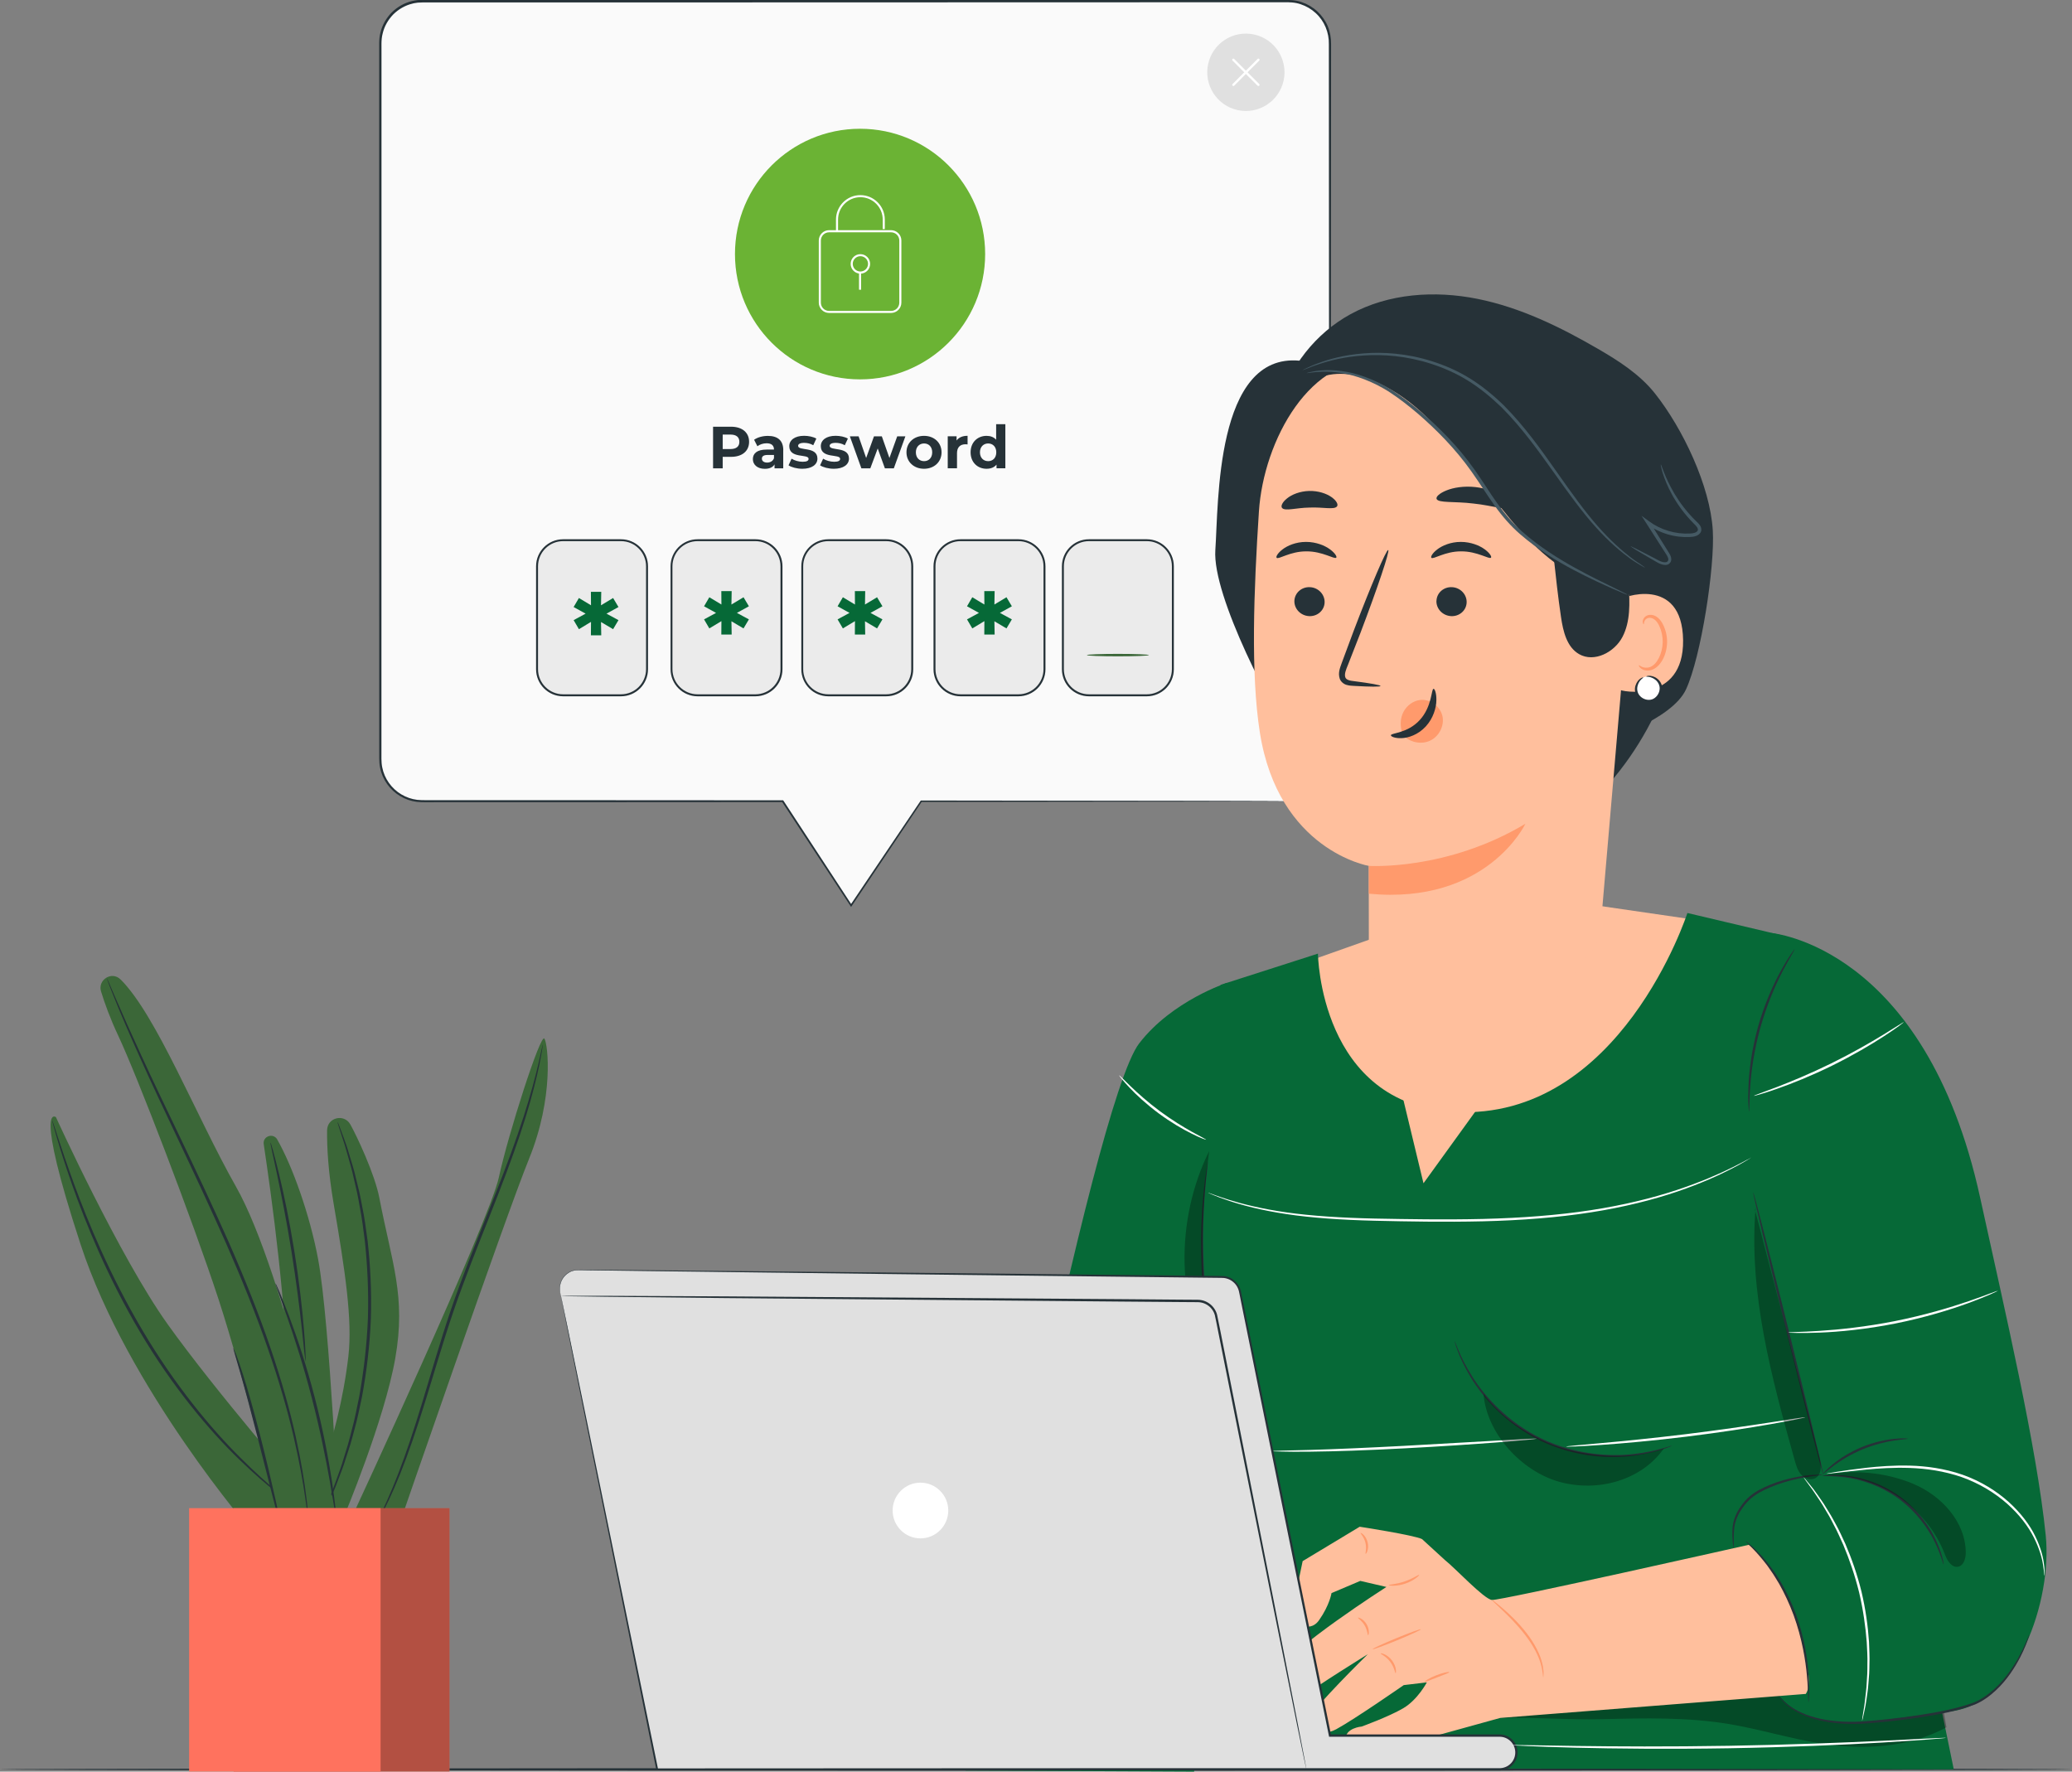 <svg width="269" height="230" viewBox="0 0 269 230" fill="none" xmlns="http://www.w3.org/2000/svg">
<rect x="0" y="0" width="269" height="230" fill="#808080" stroke="none"/>
<g clip-path="url(#clip0_1085_12572)">
<path d="M269 229.706C269 229.792 208.775 229.865 134.506 229.865C60.237 229.865 0 229.792 0 229.706C0 229.62 60.212 229.546 134.506 229.546C208.8 229.546 269 229.62 269 229.706Z" fill="#263238"/>
<path d="M167.224 104.029H119.566L110.463 117.564L101.58 104.029H54.769C51.777 104.029 49.349 101.597 49.349 98.6V5.588C49.349 2.592 51.777 0.16 54.769 0.16H167.218C170.209 0.16 172.637 2.592 172.637 5.588V98.6C172.637 101.597 170.209 104.029 167.218 104.029H167.224Z" fill="#FAFAFA"/>
<path d="M167.224 104.029C167.224 104.029 167.322 104.017 167.524 104.005C167.72 104.005 168.015 103.962 168.401 103.882C169.149 103.71 170.307 103.28 171.313 102.113C171.809 101.542 172.238 100.774 172.453 99.859C172.52 99.632 172.533 99.393 172.576 99.153C172.582 98.908 172.606 98.662 172.6 98.398C172.6 97.882 172.6 97.342 172.6 96.783C172.6 94.541 172.594 91.956 172.588 89.051C172.576 77.408 172.557 60.575 172.539 39.77C172.539 29.367 172.527 17.969 172.52 5.736C172.557 4.237 171.944 2.727 170.816 1.701C170.258 1.185 169.59 0.792 168.867 0.553C168.137 0.295 167.377 0.276 166.58 0.295C163.423 0.295 160.217 0.295 156.968 0.295C150.463 0.295 143.769 0.295 136.903 0.301C123.171 0.301 108.759 0.307 93.813 0.313C86.34 0.313 78.738 0.313 71.02 0.313C67.164 0.313 63.278 0.313 59.366 0.313C58.386 0.313 57.411 0.313 56.43 0.313H54.959C54.707 0.313 54.48 0.332 54.241 0.344C54.008 0.387 53.763 0.399 53.536 0.473C52.605 0.694 51.746 1.192 51.066 1.861C50.398 2.549 49.895 3.408 49.68 4.348C49.454 5.183 49.545 6.086 49.527 6.982V9.66C49.527 11.441 49.527 13.222 49.527 14.99C49.527 18.534 49.527 22.059 49.527 25.559C49.527 32.56 49.527 39.468 49.527 46.267C49.527 59.869 49.527 73.048 49.521 85.686C49.521 88.842 49.521 91.968 49.521 95.057C49.521 95.831 49.521 96.599 49.521 97.366C49.533 98.134 49.472 98.901 49.625 99.626C49.907 101.088 50.845 102.39 52.108 103.133C52.733 103.507 53.444 103.753 54.162 103.839C54.879 103.913 55.639 103.87 56.381 103.882C57.864 103.882 59.342 103.882 60.807 103.882C63.737 103.882 66.631 103.882 69.488 103.882C80.896 103.882 91.643 103.894 101.611 103.9H101.678L101.715 103.956C104.817 108.684 107.778 113.204 110.585 117.496H110.402C113.645 112.682 116.685 108.168 119.517 103.968L119.548 103.925H119.597C134.672 103.943 146.583 103.962 154.73 103.968C158.801 103.98 161.927 103.986 164.042 103.992C165.097 103.992 165.894 104.005 166.439 104.005C166.979 104.005 167.248 104.017 167.248 104.017C167.248 104.017 166.972 104.023 166.439 104.029C165.9 104.029 165.097 104.035 164.042 104.041C161.927 104.041 158.795 104.054 154.73 104.066C146.583 104.078 134.672 104.091 119.597 104.109L119.677 104.066C116.851 108.273 113.822 112.786 110.585 117.607L110.494 117.742L110.402 117.601C107.582 113.314 104.621 108.801 101.513 104.072L101.611 104.127C91.643 104.127 80.896 104.14 69.488 104.146C66.637 104.146 63.743 104.146 60.807 104.146C59.342 104.146 57.864 104.146 56.381 104.146C55.633 104.134 54.904 104.183 54.131 104.103C53.371 104.011 52.623 103.759 51.961 103.36C50.631 102.574 49.638 101.204 49.343 99.657C49.184 98.877 49.251 98.097 49.233 97.342C49.233 96.574 49.233 95.806 49.233 95.033C49.233 91.944 49.233 88.818 49.233 85.661C49.233 73.029 49.233 59.851 49.227 46.242C49.227 39.438 49.227 32.529 49.227 25.535C49.227 22.034 49.227 18.509 49.227 14.966C49.227 13.191 49.227 11.416 49.227 9.635C49.227 8.745 49.227 7.855 49.227 6.958V5.619C49.233 5.165 49.27 4.698 49.386 4.25C49.619 3.255 50.146 2.34 50.857 1.615C51.581 0.903 52.488 0.375 53.481 0.141C53.726 0.068 53.978 0.049 54.229 0.006C54.48 -0.006 54.738 -0.031 54.983 -0.024H56.454C57.435 -0.024 58.416 -0.024 59.391 -0.024C63.302 -0.024 67.189 -0.024 71.045 -0.024C78.763 -0.024 86.364 -0.024 93.837 -0.024C108.777 -0.024 123.196 -0.018 136.928 -0.012C143.794 -0.012 150.488 -0.012 156.992 -0.006C160.247 -0.006 163.448 -0.006 166.605 -0.006C167.383 -0.024 168.217 -0.006 168.977 0.27C169.737 0.522 170.442 0.94 171.025 1.48C171.607 2.021 172.079 2.684 172.379 3.408C172.686 4.139 172.815 4.931 172.809 5.711C172.802 17.944 172.796 29.342 172.79 39.745C172.772 60.551 172.753 77.389 172.741 89.027C172.741 91.938 172.729 94.517 172.729 96.758C172.729 97.317 172.729 97.858 172.729 98.373C172.729 98.631 172.71 98.889 172.698 99.135C172.655 99.38 172.637 99.626 172.569 99.853C172.343 100.781 171.907 101.554 171.399 102.125C170.375 103.298 169.198 103.716 168.444 103.882C168.058 103.956 167.763 103.992 167.561 103.992C167.365 103.998 167.261 103.998 167.261 103.998L167.224 104.029Z" fill="#263238"/>
<path d="M97.252 57.357C97.252 58.561 96.351 59.31 94.91 59.31H93.825V60.803H92.575V55.398H94.91C96.351 55.398 97.252 56.148 97.252 57.357ZM95.989 57.357C95.989 56.762 95.603 56.418 94.843 56.418H93.825V58.297H94.843C95.609 58.297 95.989 57.947 95.989 57.364V57.357Z" fill="#263238"/>
<path d="M101.684 58.432V60.803H100.556V60.287C100.336 60.667 99.9 60.864 99.293 60.864C98.325 60.864 97.742 60.324 97.742 59.605C97.742 58.887 98.257 58.365 99.526 58.365H100.483C100.483 57.849 100.176 57.548 99.526 57.548C99.085 57.548 98.631 57.695 98.331 57.935L97.902 57.093C98.355 56.768 99.03 56.59 99.692 56.59C100.955 56.59 101.69 57.179 101.69 58.438L101.684 58.432ZM100.483 59.488V59.065H99.655C99.091 59.065 98.913 59.273 98.913 59.55C98.913 59.851 99.171 60.053 99.594 60.053C99.992 60.053 100.342 59.869 100.483 59.488Z" fill="#263238"/>
<path d="M102.371 60.416L102.769 59.55C103.137 59.789 103.701 59.949 104.21 59.949C104.768 59.949 104.976 59.802 104.976 59.568C104.976 58.887 102.469 59.587 102.469 57.922C102.469 57.136 103.18 56.578 104.388 56.578C104.958 56.578 105.589 56.707 105.982 56.94L105.583 57.8C105.172 57.566 104.768 57.493 104.388 57.493C103.848 57.493 103.615 57.665 103.615 57.88C103.615 58.592 106.123 57.904 106.123 59.538C106.123 60.311 105.405 60.858 104.167 60.858C103.468 60.858 102.757 60.668 102.371 60.41V60.416Z" fill="#263238"/>
<path d="M106.466 60.416L106.864 59.55C107.232 59.789 107.796 59.949 108.305 59.949C108.863 59.949 109.071 59.802 109.071 59.568C109.071 58.887 106.564 59.587 106.564 57.922C106.564 57.136 107.275 56.578 108.483 56.578C109.053 56.578 109.684 56.707 110.077 56.94L109.678 57.8C109.267 57.566 108.863 57.493 108.483 57.493C107.943 57.493 107.71 57.665 107.71 57.88C107.71 58.592 110.218 57.904 110.218 59.538C110.218 60.311 109.5 60.858 108.262 60.858C107.563 60.858 106.852 60.668 106.466 60.41V60.416Z" fill="#263238"/>
<path d="M117.543 56.645L116.041 60.803H114.883L113.951 58.223L112.989 60.803H111.83L110.334 56.645H111.468L112.449 59.458L113.467 56.645H114.484L115.471 59.458L116.483 56.645H117.55H117.543Z" fill="#263238"/>
<path d="M117.684 58.721C117.684 57.468 118.647 56.584 119.965 56.584C121.283 56.584 122.239 57.474 122.239 58.721C122.239 59.967 121.283 60.858 119.965 60.858C118.647 60.858 117.684 59.967 117.684 58.721ZM121.025 58.721C121.025 58.002 120.572 57.572 119.971 57.572C119.37 57.572 118.904 58.002 118.904 58.721C118.904 59.439 119.364 59.869 119.971 59.869C120.578 59.869 121.025 59.439 121.025 58.721Z" fill="#263238"/>
<path d="M125.617 56.584V57.695C125.519 57.689 125.439 57.677 125.347 57.677C124.685 57.677 124.244 58.039 124.244 58.837V60.797H123.042V56.639H124.189V57.186C124.483 56.786 124.973 56.578 125.617 56.578V56.584Z" fill="#263238"/>
<path d="M130.521 55.067V60.797H129.375V60.318C129.075 60.68 128.633 60.858 128.082 60.858C126.911 60.858 126.009 60.023 126.009 58.721C126.009 57.419 126.911 56.584 128.082 56.584C128.59 56.584 129.019 56.743 129.326 57.087V55.073H130.528L130.521 55.067ZM129.344 58.721C129.344 58.002 128.885 57.572 128.29 57.572C127.695 57.572 127.223 58.002 127.223 58.721C127.223 59.439 127.683 59.869 128.29 59.869C128.897 59.869 129.344 59.439 129.344 58.721Z" fill="#263238"/>
<path d="M80.767 70.131H72.957C71.102 70.131 69.598 71.638 69.598 73.496V86.902C69.598 88.761 71.102 90.267 72.957 90.267H80.767C82.623 90.267 84.127 88.761 84.127 86.902V73.496C84.127 71.638 82.623 70.131 80.767 70.131Z" fill="#EBEBEB"/>
<path d="M115.054 70.131H107.637C105.781 70.131 104.277 71.638 104.277 73.496V86.902C104.277 88.761 105.781 90.267 107.637 90.267H115.054C116.91 90.267 118.414 88.761 118.414 86.902V73.496C118.414 71.638 116.91 70.131 115.054 70.131Z" fill="#EBEBEB"/>
<path d="M98.061 70.131H90.643C88.788 70.131 87.284 71.638 87.284 73.496V86.902C87.284 88.761 88.788 90.267 90.643 90.267H98.061C99.916 90.267 101.421 88.761 101.421 86.902V73.496C101.421 71.638 99.916 70.131 98.061 70.131Z" fill="#EBEBEB"/>
<path d="M132.367 70.131H124.55C122.695 70.131 121.191 71.638 121.191 73.496V86.902C121.191 88.761 122.695 90.267 124.55 90.267H132.367C134.222 90.267 135.726 88.761 135.726 86.902V73.496C135.726 71.638 134.222 70.131 132.367 70.131Z" fill="#EBEBEB"/>
<path d="M149.035 70.131H141.219C139.363 70.131 137.859 71.638 137.859 73.496V86.902C137.859 88.761 139.363 90.267 141.219 90.267H149.035C150.89 90.267 152.394 88.761 152.394 86.902V73.496C152.394 71.638 150.89 70.131 149.035 70.131Z" fill="#EBEBEB"/>
<path d="M78.738 79.667L80.295 80.509L79.597 81.682L78.027 80.754L78.058 82.48H76.715L76.728 80.736L75.158 81.682L74.472 80.509L76.029 79.667L74.472 78.808L75.158 77.635L76.728 78.581L76.715 76.836H78.058L78.027 78.581L79.597 77.635L80.295 78.808L78.738 79.667Z" fill="#066937"/>
<path d="M95.67 79.569L97.227 80.411L96.528 81.584L94.959 80.656L94.99 82.382H93.647L93.659 80.638L92.09 81.584L91.404 80.411L92.961 79.569L91.404 78.71L92.09 77.537L93.659 78.482L93.647 76.738H94.99L94.959 78.482L96.528 77.537L97.227 78.71L95.67 79.569Z" fill="#066937"/>
<path d="M113.013 79.569L114.564 80.411L113.865 81.584L112.296 80.656L112.326 82.382H110.984L110.996 80.638L109.427 81.584L108.74 80.411L110.291 79.569L108.74 78.71L109.427 77.537L110.996 78.482L110.984 76.738H112.326L112.296 78.482L113.865 77.537L114.564 78.71L113.013 79.569Z" fill="#066937"/>
<path d="M129.816 79.569L131.367 80.411L130.668 81.584L129.099 80.656L129.13 82.382H127.787L127.799 80.638L126.23 81.584L125.544 80.411L127.095 79.569L125.544 78.71L126.23 77.537L127.799 78.482L127.787 76.738H129.13L129.099 78.482L130.668 77.537L131.367 78.71L129.816 79.569Z" fill="#066937"/>
<path d="M80.62 90.396H73.105C71.173 90.396 69.598 88.824 69.598 86.883V73.52C69.598 71.586 71.167 70.008 73.105 70.008H80.62C82.551 70.008 84.127 71.58 84.127 73.52V86.883C84.127 88.818 82.558 90.396 80.62 90.396ZM73.105 70.254C71.308 70.254 69.849 71.715 69.849 73.514V86.877C69.849 88.677 71.308 90.138 73.105 90.138H80.62C82.416 90.138 83.876 88.677 83.876 86.877V73.514C83.876 71.715 82.416 70.254 80.62 70.254H73.105Z" fill="#263238"/>
<path d="M98.079 90.396H90.564C88.633 90.396 87.057 88.824 87.057 86.883V73.52C87.057 71.586 88.626 70.008 90.564 70.008H98.079C100.011 70.008 101.586 71.58 101.586 73.52V86.883C101.586 88.818 100.017 90.396 98.079 90.396ZM90.558 70.254C88.761 70.254 87.302 71.715 87.302 73.514V86.877C87.302 88.677 88.761 90.138 90.558 90.138H98.073C99.87 90.138 101.329 88.677 101.329 86.877V73.514C101.329 71.715 99.87 70.254 98.073 70.254H90.558Z" fill="#263238"/>
<path d="M115.054 90.396H107.539C105.608 90.396 104.032 88.824 104.032 86.883V73.52C104.032 71.586 105.601 70.008 107.539 70.008H115.054C116.986 70.008 118.561 71.58 118.561 73.52V86.883C118.561 88.818 116.992 90.396 115.054 90.396ZM107.533 70.254C105.736 70.254 104.277 71.715 104.277 73.514V86.877C104.277 88.677 105.736 90.138 107.533 90.138H115.048C116.845 90.138 118.304 88.677 118.304 86.877V73.514C118.304 71.715 116.845 70.254 115.048 70.254H107.533Z" fill="#263238"/>
<path d="M132.219 90.396H124.704C122.773 90.396 121.197 88.824 121.197 86.883V73.52C121.197 71.586 122.766 70.008 124.704 70.008H132.219C134.151 70.008 135.726 71.58 135.726 73.52V86.883C135.726 88.818 134.157 90.396 132.219 90.396ZM124.704 70.254C122.907 70.254 121.448 71.715 121.448 73.514V86.877C121.448 88.677 122.907 90.138 124.704 90.138H132.219C134.016 90.138 135.475 88.677 135.475 86.877V73.514C135.475 71.715 134.016 70.254 132.219 70.254H124.704Z" fill="#263238"/>
<path d="M148.888 90.396H141.372C139.441 90.396 137.866 88.824 137.866 86.883V73.52C137.866 71.586 139.435 70.008 141.372 70.008H148.888C150.819 70.008 152.394 71.58 152.394 73.52V86.883C152.394 88.818 150.825 90.396 148.888 90.396ZM141.372 70.254C139.576 70.254 138.117 71.715 138.117 73.514V86.877C138.117 88.677 139.576 90.138 141.372 90.138H148.888C150.684 90.138 152.143 88.677 152.143 86.877V73.514C152.143 71.715 150.684 70.254 148.888 70.254H141.372Z" fill="#263238"/>
<path d="M149.158 85.047C149.158 85.133 147.355 85.207 145.13 85.207C142.905 85.207 141.102 85.133 141.102 85.047C141.102 84.961 142.905 84.888 145.13 84.888C147.355 84.888 149.158 84.961 149.158 85.047Z" fill="#3B6738"/>
<path d="M111.658 49.251C120.627 49.251 127.898 41.968 127.898 32.983C127.898 23.999 120.627 16.716 111.658 16.716C102.69 16.716 95.419 23.999 95.419 32.983C95.419 41.968 102.69 49.251 111.658 49.251Z" fill="#6BB334"/>
<path d="M108.802 30.023H108.532V28.506C108.532 26.756 109.954 25.331 111.701 25.331C113.448 25.331 114.871 26.756 114.871 28.506V29.741H114.601V28.506C114.601 26.904 113.301 25.602 111.701 25.602C110.101 25.602 108.802 26.904 108.802 28.506V30.023Z" fill="white"/>
<path d="M115.686 40.629H107.637C106.901 40.629 106.3 40.027 106.3 39.29V31.221C106.3 30.484 106.901 29.882 107.637 29.882H115.686C116.422 29.882 117.022 30.484 117.022 31.221V39.29C117.022 40.027 116.422 40.629 115.686 40.629ZM107.637 30.158C107.048 30.158 106.57 30.637 106.57 31.227V39.296C106.57 39.886 107.048 40.365 107.637 40.365H115.686C116.274 40.365 116.753 39.886 116.753 39.296V31.227C116.753 30.637 116.274 30.158 115.686 30.158H107.637Z" fill="white"/>
<path d="M111.701 35.525C111.002 35.525 110.438 34.96 110.438 34.26C110.438 33.56 111.002 32.995 111.701 32.995C112.4 32.995 112.964 33.56 112.964 34.26C112.964 34.96 112.4 35.525 111.701 35.525ZM111.701 33.259C111.156 33.259 110.708 33.708 110.708 34.254C110.708 34.801 111.156 35.249 111.701 35.249C112.247 35.249 112.694 34.801 112.694 34.254C112.694 33.708 112.247 33.259 111.701 33.259Z" fill="white"/>
<path d="M111.793 35.329H111.523V37.613H111.793V35.329Z" fill="white"/>
<path d="M166.646 10.464C167.241 7.755 165.531 5.075 162.826 4.479C160.121 3.882 157.446 5.595 156.851 8.305C156.255 11.014 157.966 13.694 160.67 14.29C163.375 14.887 166.05 13.174 166.646 10.464Z" fill="#E0E0E0"/>
<path d="M160.131 11.165C160.094 11.165 160.051 11.152 160.021 11.122C159.959 11.06 159.959 10.962 160.021 10.907L163.27 7.652C163.331 7.591 163.429 7.591 163.484 7.652C163.545 7.713 163.545 7.812 163.484 7.867L160.235 11.122C160.235 11.122 160.168 11.165 160.125 11.165H160.131Z" fill="white"/>
<path d="M163.374 11.165C163.337 11.165 163.294 11.153 163.264 11.122L160.015 7.867C159.953 7.806 159.953 7.707 160.015 7.652C160.076 7.597 160.174 7.591 160.229 7.652L163.478 10.907C163.539 10.968 163.539 11.067 163.478 11.122C163.448 11.153 163.411 11.165 163.368 11.165H163.374Z" fill="white"/>
<path d="M32.773 198.908C32.773 198.908 16.576 180.233 10.464 161.558C4.353 142.884 7.258 145.027 7.258 145.027C7.258 145.027 15.51 163.167 21.775 171.931C28.04 180.694 39.197 193.553 39.197 193.553L32.779 198.908H32.773Z" fill="#3B6738"/>
<path d="M35.997 147.937C35.476 147.028 34.085 147.501 34.238 148.539C35.225 155.098 37.358 170.493 37.279 180.479C37.168 193.449 37.279 198.46 37.279 198.46H44.022C44.022 198.46 42.827 171.648 41.3 163.474C40.233 157.745 37.965 151.382 35.991 147.937H35.997Z" fill="#3B6738"/>
<path d="M39.676 196.28C39.676 196.28 43.918 187.344 45.224 176.119C45.782 171.347 44.788 164.893 43.317 156.283C42.606 152.113 42.44 148.938 42.465 146.74C42.483 145.076 44.672 144.535 45.487 145.985C46.303 147.44 48.657 152.408 49.251 155.522C50.882 164.021 52.733 168.27 51.317 176.34C49.901 184.403 44.678 196.832 44.678 196.832L39.676 196.286V196.28Z" fill="#3B6738"/>
<path d="M45.745 196.826C45.745 196.826 63.529 158.543 64.761 152.862C65.993 147.182 70.186 134.095 70.677 134.838C71.167 135.582 71.909 142.496 68.703 150.394C65.497 158.297 51.814 197.993 51.814 197.993H45.739" fill="#3B6738"/>
<path d="M37.726 195.113C37.726 195.113 37.548 195.002 37.23 194.769C36.917 194.529 36.433 194.191 35.85 193.712C34.667 192.779 33.006 191.367 31.069 189.487C27.188 185.754 22.357 179.993 18.164 172.901C13.965 165.808 11.145 158.868 9.355 153.79C8.46 151.247 7.81 149.165 7.387 147.722C7.173 147.004 7.019 146.433 6.915 146.052C6.811 145.671 6.762 145.469 6.78 145.462C6.792 145.462 6.866 145.653 6.989 146.027C7.123 146.439 7.301 146.985 7.528 147.673C7.994 149.104 8.687 151.167 9.612 153.698C11.458 158.745 14.314 165.642 18.495 172.704C22.664 179.772 27.439 185.526 31.259 189.297C33.159 191.195 34.79 192.638 35.942 193.602C36.512 194.093 36.972 194.449 37.273 194.707C37.579 194.959 37.732 195.1 37.726 195.113Z" fill="#263238"/>
<path d="M39.676 176.745C39.676 176.745 39.596 176.346 39.516 175.621C39.431 174.829 39.32 173.798 39.191 172.551C38.909 169.959 38.468 166.391 37.843 162.467C37.211 158.543 36.512 155.012 35.967 152.464C35.703 151.241 35.483 150.228 35.317 149.448C35.164 148.736 35.09 148.337 35.115 148.331C35.139 148.324 35.262 148.711 35.458 149.411C35.654 150.112 35.918 151.137 36.224 152.402C36.837 154.938 37.579 158.469 38.211 162.406C38.842 166.336 39.24 169.923 39.455 172.526C39.565 173.828 39.633 174.878 39.663 175.609C39.694 176.34 39.7 176.739 39.676 176.745Z" fill="#263238"/>
<path d="M43.838 145.684C43.838 145.684 43.924 145.85 44.047 146.169C44.181 146.531 44.359 147.004 44.58 147.594C44.813 148.208 45.089 148.969 45.34 149.872C45.604 150.769 45.947 151.782 46.205 152.936C46.346 153.514 46.493 154.109 46.646 154.736C46.793 155.362 46.903 156.025 47.038 156.707C47.326 158.064 47.51 159.538 47.725 161.086C48.074 164.187 48.264 167.626 48.148 171.231C48.001 174.835 47.565 178.25 47.001 181.32C46.676 182.849 46.388 184.305 46.002 185.644C45.818 186.313 45.665 186.964 45.469 187.578C45.273 188.192 45.083 188.782 44.899 189.34C44.562 190.47 44.145 191.459 43.82 192.337C43.501 193.215 43.176 193.959 42.894 194.554C42.63 195.125 42.422 195.586 42.263 195.936C42.116 196.249 42.03 196.409 42.017 196.409C42.005 196.409 42.066 196.231 42.189 195.905C42.33 195.549 42.52 195.082 42.753 194.499C43.011 193.891 43.311 193.148 43.617 192.264C43.924 191.379 44.322 190.391 44.641 189.261C44.813 188.696 44.997 188.112 45.181 187.498C45.365 186.884 45.512 186.233 45.69 185.564C46.063 184.231 46.333 182.782 46.646 181.259C47.191 178.201 47.614 174.805 47.762 171.218C47.872 167.632 47.694 164.218 47.369 161.129C47.167 159.587 46.995 158.119 46.719 156.762C46.591 156.081 46.493 155.424 46.352 154.797C46.211 154.171 46.07 153.575 45.935 152.998C45.696 151.843 45.371 150.83 45.126 149.927C44.886 149.025 44.641 148.257 44.427 147.637C44.237 147.041 44.077 146.556 43.961 146.194C43.857 145.862 43.807 145.684 43.82 145.678L43.838 145.684Z" fill="#263238"/>
<path d="M70.475 135.607C70.475 135.607 70.475 135.668 70.462 135.778C70.444 135.914 70.413 136.079 70.383 136.276C70.303 136.712 70.205 137.357 70.033 138.18C69.69 139.825 69.12 142.196 68.231 145.07C67.348 147.944 66.128 151.315 64.688 155.024C63.253 158.734 61.586 162.768 60.004 167.067C58.398 171.36 57.166 175.548 56.007 179.349C54.854 183.15 53.763 186.565 52.709 189.384C51.667 192.208 50.661 194.431 49.901 195.93C49.539 196.691 49.208 197.256 49 197.643C48.902 197.821 48.816 197.963 48.749 198.079C48.693 198.177 48.657 198.227 48.651 198.22C48.651 198.22 48.669 198.165 48.712 198.061C48.767 197.938 48.841 197.791 48.926 197.606C49.116 197.207 49.423 196.63 49.766 195.862C50.483 194.345 51.446 192.116 52.458 189.285C53.475 186.46 54.542 183.046 55.67 179.239C56.81 175.437 58.042 171.231 59.648 166.926C61.23 162.615 62.91 158.58 64.363 154.883C65.822 151.192 67.06 147.833 67.973 144.978C68.893 142.122 69.506 139.77 69.892 138.137C70.088 137.32 70.211 136.681 70.309 136.251C70.358 136.055 70.395 135.895 70.425 135.76C70.456 135.65 70.468 135.594 70.481 135.594L70.475 135.607Z" fill="#263238"/>
<path d="M15.639 127.15C14.517 126.032 12.653 127.199 13.119 128.716C13.591 130.251 14.302 132.235 15.357 134.47C17.803 139.672 24.981 158.347 28.347 168.602C31.706 178.858 36.445 197.993 36.445 197.993L43.624 196.826C43.624 196.826 37.058 165.39 30.64 154.06C25.484 144.959 20.328 131.805 15.645 127.144L15.639 127.15Z" fill="#3B6738"/>
<path d="M30.302 175.02C30.302 175.02 30.456 175.32 30.67 175.879C30.885 176.444 31.173 177.267 31.498 178.293C32.16 180.344 32.969 183.212 33.784 186.393C34.6 189.58 35.274 192.472 35.746 194.573C35.961 195.567 36.145 196.403 36.286 197.066C36.408 197.655 36.457 197.987 36.433 197.993C36.408 197.993 36.304 197.68 36.139 197.103C35.961 196.446 35.746 195.623 35.483 194.64C34.931 192.478 34.214 189.635 33.41 186.491C32.595 183.31 31.829 180.442 31.234 178.373C30.952 177.396 30.713 176.579 30.523 175.928C30.351 175.351 30.266 175.026 30.296 175.02H30.302Z" fill="#263238"/>
<path d="M40.044 197.41C40.044 197.41 40.025 197.348 40.001 197.219C39.982 197.072 39.952 196.882 39.921 196.654C39.847 196.157 39.78 195.42 39.627 194.474C39.363 192.583 38.891 189.862 38.125 186.54C37.358 183.218 36.243 179.312 34.765 175.05C33.294 170.788 31.443 166.189 29.352 161.423C25.128 151.905 20.911 143.467 18.14 137.221C16.736 134.108 15.651 131.566 14.94 129.797C14.578 128.913 14.314 128.219 14.13 127.752C14.051 127.531 13.983 127.359 13.934 127.218C13.891 127.095 13.873 127.033 13.879 127.027C13.885 127.027 13.916 127.083 13.971 127.199C14.032 127.334 14.112 127.506 14.204 127.721C14.412 128.206 14.707 128.882 15.075 129.736C15.829 131.486 16.95 134.01 18.385 137.111C21.217 143.319 25.472 151.739 29.702 161.27C31.798 166.041 33.637 170.659 35.096 174.94C36.555 179.214 37.653 183.144 38.388 186.485C39.13 189.826 39.559 192.558 39.78 194.456C39.909 195.402 39.952 196.145 40.001 196.642C40.019 196.875 40.031 197.06 40.044 197.213C40.05 197.342 40.05 197.41 40.044 197.41Z" fill="#263238"/>
<path d="M43.617 196.826C43.617 196.826 43.507 196.397 43.378 195.617C43.237 194.769 43.047 193.658 42.821 192.313C42.324 189.525 41.57 185.687 40.485 181.511C39.412 177.329 38.198 173.613 37.266 170.942C36.807 169.652 36.433 168.59 36.145 167.786C35.875 167.042 35.74 166.625 35.764 166.613C35.789 166.6 35.973 166.999 36.286 167.73C36.592 168.461 37.027 169.523 37.524 170.85C38.523 173.503 39.78 177.224 40.859 181.419C41.95 185.607 42.661 189.469 43.09 192.27C43.293 193.676 43.452 194.812 43.532 195.598C43.617 196.384 43.654 196.826 43.63 196.826H43.617Z" fill="#263238"/>
<path d="M58.355 195.794H30.333V229.994H58.355V195.794Z" fill="#FF725E"/>
<g opacity="0.3">
<path d="M58.355 195.794H30.333V229.994H58.355V195.794Z" fill="black"/>
</g>
<path d="M49.411 195.794H24.552V229.994H49.411V195.794Z" fill="#FF725E"/>
<path d="M222.109 119.707L207.378 117.564L177.909 121.936L169.639 124.866L171.104 142.982L199.439 148.208L218.553 142.533L225.781 131.879L222.109 119.707Z" fill="#FFBF9D"/>
<path d="M231.396 121.439L219.068 118.528C219.068 118.528 210.351 145.518 188.839 144.358C171.307 143.412 171.104 123.803 171.104 123.803L158.47 127.857C158.47 127.857 153.639 160.324 158.985 183.322C160.235 188.696 161.909 195.942 161.909 195.942L160.198 229.552L253.65 229.699L231.396 121.433V121.439Z" fill="#066937"/>
<g opacity="0.3">
<path d="M194.761 223.03C199.31 222.92 203.503 223.301 208.052 223.19C213.508 223.055 219.007 222.92 224.396 223.81C228.435 224.48 232.359 225.708 236.405 226.347C241.91 227.219 247.795 226.905 252.699 224.246L251.909 219.659L233.291 215.17L194.768 223.024L194.761 223.03Z" fill="black"/>
</g>
<path d="M147.919 135.428C152.192 129.895 159.297 127.599 159.297 127.599L164.079 169.296L155.024 230L125.366 229.859C125.366 229.859 141.722 143.442 147.913 135.428H147.919Z" fill="#066937"/>
<path d="M229.956 121.132C229.956 121.132 249.916 122.735 257.076 155.491C260.313 170.309 264.408 187.676 265.591 199.344C266.45 207.807 261.852 221.065 253.429 222.146L242.836 223.571C240.757 223.853 238.642 223.81 236.595 223.337C229.907 221.796 229.226 217.202 228.043 212.314L224.953 202.538C223.261 193.24 231.911 191.508 236.687 191.607L233.125 149.172L229.956 121.126V121.132Z" fill="#066937"/>
<path d="M156.827 150.775C156.827 150.775 156.784 150.928 156.735 151.229C156.686 151.561 156.618 152.003 156.532 152.55C156.49 152.838 156.447 153.158 156.398 153.508C156.361 153.864 156.324 154.245 156.281 154.65C156.201 155.473 156.097 156.406 156.054 157.438C155.901 159.508 155.907 161.982 156.005 164.727C156.122 167.472 156.428 170.475 156.888 173.607C157.348 176.739 157.924 179.705 158.506 182.383C159.083 185.066 159.671 187.461 160.168 189.47C160.677 191.478 161.1 193.099 161.4 194.217C161.547 194.751 161.67 195.181 161.756 195.5C161.841 195.795 161.89 195.948 161.903 195.942C161.915 195.942 161.884 195.783 161.817 195.482C161.743 195.156 161.645 194.72 161.516 194.18C161.241 193.019 160.854 191.398 160.382 189.408C159.916 187.394 159.346 184.993 158.788 182.309C158.218 179.632 157.654 176.678 157.195 173.552C156.741 170.432 156.422 167.436 156.287 164.703C156.171 161.97 156.146 159.508 156.269 157.444C156.3 156.412 156.379 155.479 156.447 154.656C156.477 154.251 156.508 153.87 156.539 153.514C156.575 153.17 156.612 152.851 156.649 152.556C156.71 152.003 156.753 151.561 156.79 151.229C156.821 150.928 156.827 150.763 156.821 150.763L156.827 150.775Z" fill="#263238"/>
<path d="M252.344 203.103C252.344 203.103 252.319 202.802 252.184 202.28C252.056 201.758 251.81 201.009 251.412 200.124C250.633 198.362 249.089 196.059 246.679 194.303C244.27 192.546 241.61 191.785 239.697 191.582C238.734 191.472 237.95 191.472 237.41 191.508C236.871 191.545 236.577 191.594 236.577 191.613C236.577 191.68 237.772 191.539 239.66 191.809C241.536 192.067 244.129 192.847 246.483 194.567C248.837 196.286 250.376 198.515 251.197 200.222C252.037 201.942 252.27 203.121 252.332 203.103H252.344Z" fill="#263238"/>
<path d="M247.734 186.78C247.734 186.78 247.562 186.743 247.25 186.737C246.937 186.724 246.489 186.737 245.931 186.798C244.822 186.903 243.295 187.21 241.72 187.861C240.144 188.511 238.839 189.365 237.98 190.071C237.551 190.421 237.214 190.728 237.006 190.956C236.791 191.183 236.681 191.312 236.693 191.33C236.73 191.367 237.233 190.9 238.115 190.249C238.998 189.598 240.292 188.794 241.836 188.149C243.387 187.517 244.871 187.173 245.956 187.013C247.041 186.853 247.728 186.829 247.728 186.774L247.734 186.78Z" fill="#263238"/>
<path d="M227.068 144.358C227.068 144.358 227.105 144.045 227.117 143.48C227.117 142.915 227.154 142.104 227.222 141.103C227.356 139.101 227.724 136.338 228.552 133.384C229.386 130.436 230.501 127.881 231.427 126.1C231.887 125.21 232.285 124.498 232.573 124.012C232.855 123.527 233.003 123.251 232.984 123.239C232.966 123.226 232.782 123.478 232.463 123.945C232.138 124.412 231.715 125.106 231.225 125.99C230.244 127.752 229.079 130.313 228.239 133.292C227.412 136.27 227.068 139.064 226.995 141.078C226.952 142.086 226.958 142.908 226.995 143.473C227.025 144.038 227.05 144.352 227.068 144.345V144.358Z" fill="#263238"/>
<path d="M188.839 174.104C188.839 174.104 188.858 174.227 188.931 174.448C189.005 174.669 189.097 175.007 189.262 175.413C189.569 176.248 190.102 177.421 190.924 178.784C191.745 180.147 192.898 181.664 194.412 183.132C195.92 184.593 197.814 185.975 200.003 187.044C202.198 188.088 204.46 188.702 206.544 188.972C208.634 189.242 210.541 189.193 212.11 188.984C213.686 188.775 214.936 188.456 215.776 188.18C216.199 188.057 216.518 187.916 216.739 187.836C216.953 187.75 217.07 187.701 217.064 187.688C217.051 187.664 216.592 187.817 215.746 188.063C214.9 188.303 213.649 188.591 212.092 188.763C208.99 189.132 204.49 188.849 200.144 186.767C195.804 184.673 192.769 181.332 191.12 178.68C190.28 177.347 189.722 176.199 189.379 175.382C189.036 174.571 188.87 174.111 188.846 174.117L188.839 174.104Z" fill="#263238"/>
<path d="M230.906 220.193C230.937 220.162 231.255 220.611 231.997 221.225C232.745 221.826 233.983 222.527 235.651 222.969C237.312 223.423 239.384 223.614 241.665 223.497C243.945 223.331 246.459 223.067 249.076 222.674C251.682 222.269 254.183 221.796 256.31 221.004C257.352 220.568 258.223 219.904 258.965 219.229C259.706 218.541 260.319 217.816 260.822 217.116C261.834 215.716 262.465 214.451 262.863 213.567C263.054 213.118 263.201 212.775 263.293 212.535C263.385 212.296 263.44 212.173 263.452 212.179C263.464 212.179 263.427 212.314 263.354 212.56C263.286 212.805 263.152 213.161 262.98 213.616C262.618 214.519 262.011 215.808 261.012 217.245C260.516 217.964 259.903 218.707 259.148 219.419C258.394 220.125 257.506 220.813 256.427 221.274C254.244 222.109 251.749 222.576 249.125 222.987C246.495 223.38 243.988 223.638 241.683 223.785C239.378 223.89 237.282 223.675 235.596 223.178C233.91 222.699 232.659 221.955 231.924 221.311C231.568 220.973 231.292 220.709 231.145 220.5C230.986 220.297 230.906 220.193 230.912 220.187L230.906 220.193Z" fill="#263238"/>
<path d="M227.614 154.803C227.7 154.785 229.802 162.971 232.316 173.085C234.829 183.206 236.791 191.422 236.705 191.447C236.619 191.465 234.517 183.285 232.003 173.165C229.496 163.051 227.528 154.828 227.614 154.803Z" fill="#263238"/>
<path d="M225.07 200.996C225.07 200.996 225.009 200.757 224.966 200.321C224.929 199.884 224.868 199.252 224.923 198.46C224.966 197.674 225.235 196.716 225.818 195.838C226.106 195.402 226.431 194.953 226.842 194.548C227.252 194.143 227.737 193.793 228.258 193.492C230.385 192.331 232.524 191.852 234.069 191.613C234.842 191.502 235.479 191.459 235.914 191.447C236.35 191.434 236.595 191.447 236.595 191.471C236.595 191.527 235.632 191.563 234.106 191.834C232.598 192.122 230.477 192.644 228.417 193.768C227.914 194.063 227.448 194.394 227.056 194.775C226.664 195.15 226.345 195.586 226.063 196.003C225.493 196.839 225.217 197.723 225.143 198.484C225.064 199.246 225.088 199.878 225.088 200.314C225.088 200.75 225.088 200.99 225.064 200.996H225.07Z" fill="#263238"/>
<g opacity="0.3">
<path d="M157.746 178.287C152.652 169.646 152.548 158.421 156.986 149.43C155.662 159.004 155.766 168.824 157.893 178.25" fill="black"/>
</g>
<path d="M184.701 199.854C184.701 199.854 184.725 199.866 184.737 199.872C184.725 199.872 184.713 199.86 184.701 199.854Z" fill="#FFBF9D"/>
<path d="M184.922 199.958C184.922 199.958 184.977 199.983 185.002 199.995C184.977 199.983 184.953 199.97 184.922 199.958Z" fill="#FFBF9D"/>
<path d="M184.738 199.866C184.812 199.903 184.873 199.928 184.922 199.952C184.861 199.921 184.793 199.891 184.738 199.866Z" fill="#FFBF9D"/>
<path d="M184.622 199.811C184.622 199.811 184.677 199.836 184.701 199.848C184.652 199.823 184.622 199.811 184.622 199.811Z" fill="#FFBF9D"/>
<path d="M165.869 217.067C167.469 214.033 179.993 206.026 179.993 206.026L176.603 205.239L172.864 206.824C172.864 206.824 172.631 208.371 171.251 210.337C169.872 212.302 167.536 210.269 167.536 210.269L169.118 202.673L176.524 198.208C176.524 198.208 183.494 199.277 184.616 199.811L187.589 202.531C188.895 203.557 192.653 207.591 193.682 207.714C194.712 207.837 227.038 200.554 227.038 200.554C231.47 204.067 233.806 211.055 234.511 216.091C234.511 216.091 235.301 218.566 234.443 219.91L194.761 223.03L186.351 225.357C186.351 225.357 181.698 227.261 179.442 227.734C176.646 228.324 174.758 227.421 174.684 225.867C174.611 224.314 176.781 224.148 176.781 224.148C176.781 224.148 180.312 222.87 182.188 221.765C184.064 220.66 185.241 218.412 185.241 218.412L182.243 218.768C182.243 218.768 175.868 223.202 173.477 224.498C171.08 225.8 170.608 223.411 170.418 222.686C170.222 221.962 177.578 214.758 177.578 214.758C177.578 214.758 170.589 219.075 169.333 220.162C168.076 221.249 166.212 221.575 165.814 220.844C165.415 220.113 164.281 220.095 165.881 217.055L165.869 217.067Z" fill="#FFBF9D"/>
<path d="M185.002 199.995C185.002 199.995 185.057 200.02 185.069 200.026C185.051 200.014 185.026 200.007 185.002 199.995Z" fill="#FFBF9D"/>
<path d="M185.069 200.026C185.069 200.026 185.099 200.038 185.105 200.044C185.099 200.044 185.087 200.032 185.069 200.026Z" fill="#FFBF9D"/>
<path d="M200.358 217.767C200.358 217.767 200.389 217.595 200.395 217.276C200.407 217.116 200.389 216.92 200.358 216.699C200.34 216.471 200.297 216.22 200.223 215.943C199.972 214.826 199.255 213.389 198.194 212.019C197.134 210.65 195.987 209.575 195.135 208.838C194.283 208.101 193.719 207.69 193.695 207.72C193.664 207.757 194.185 208.218 194.994 208.992C195.804 209.765 196.913 210.852 197.961 212.203C199.01 213.548 199.733 214.924 200.027 215.998C200.34 217.067 200.303 217.773 200.365 217.773L200.358 217.767Z" fill="#FF9A6C"/>
<path d="M180.288 205.786C180.275 205.86 181.275 205.989 182.427 205.596C183.58 205.215 184.303 204.509 184.248 204.46C184.193 204.386 183.426 204.957 182.335 205.319C181.244 205.694 180.294 205.7 180.294 205.792L180.288 205.786Z" fill="#FF9A6C"/>
<path d="M178.203 214.101C178.234 214.175 179.662 213.659 181.391 212.946C183.12 212.234 184.499 211.595 184.469 211.522C184.438 211.448 183.009 211.964 181.281 212.676C179.552 213.389 178.173 214.027 178.203 214.101Z" fill="#FF9A6C"/>
<path d="M184.922 218.35C184.959 218.424 185.67 218.117 186.559 217.773C187.442 217.423 188.171 217.171 188.153 217.085C188.134 217.012 187.356 217.141 186.455 217.497C185.554 217.847 184.892 218.283 184.928 218.35H184.922Z" fill="#FF9A6C"/>
<path d="M179.239 214.654C179.209 214.733 179.932 215.004 180.478 215.734C181.036 216.453 181.103 217.227 181.189 217.214C181.226 217.214 181.262 217.018 181.213 216.699C181.164 216.379 181.011 215.949 180.711 215.556C180.41 215.163 180.036 214.899 179.742 214.77C179.448 214.635 179.245 214.623 179.239 214.654Z" fill="#FF9A6C"/>
<path d="M176.297 210.011C176.26 210.091 176.806 210.385 177.167 211.024C177.541 211.65 177.535 212.277 177.621 212.283C177.694 212.308 177.854 211.601 177.425 210.877C177.008 210.146 176.315 209.937 176.303 210.017L176.297 210.011Z" fill="#FF9A6C"/>
<path d="M177.296 201.727C177.327 201.745 177.443 201.604 177.529 201.334C177.615 201.064 177.658 200.658 177.553 200.229C177.449 199.799 177.229 199.455 177.026 199.258C176.824 199.056 176.658 198.988 176.64 199.013C176.585 199.074 177.094 199.528 177.271 200.296C177.468 201.064 177.216 201.696 177.296 201.727Z" fill="#FF9A6C"/>
<path d="M234.793 221.053C234.793 221.053 234.756 220.727 234.737 220.138C234.737 219.843 234.725 219.487 234.695 219.069C234.67 218.651 234.658 218.179 234.596 217.657C234.419 215.575 233.953 212.695 232.862 209.692C232.31 208.193 231.654 206.818 230.98 205.614C230.618 205.031 230.293 204.453 229.931 203.956C229.753 203.704 229.588 203.465 229.422 203.225C229.245 203.004 229.079 202.789 228.914 202.58C227.596 200.953 226.584 200.124 226.633 200.075C226.645 200.056 226.897 200.265 227.344 200.646C227.571 200.836 227.841 201.076 228.123 201.383C228.411 201.684 228.76 202.015 229.085 202.433C229.257 202.636 229.435 202.851 229.619 203.072C229.796 203.299 229.968 203.545 230.152 203.796C230.532 204.288 230.863 204.865 231.237 205.454C231.936 206.664 232.604 208.052 233.162 209.569C234.265 212.609 234.695 215.526 234.817 217.626C234.866 218.154 234.86 218.627 234.866 219.051C234.878 219.468 234.866 219.831 234.854 220.125C234.829 220.715 234.805 221.04 234.78 221.04L234.793 221.053Z" fill="#263238"/>
<g opacity="0.3">
<path d="M248.414 192.644C244.754 191.115 240.482 190.722 236.656 191.576C243.522 191.152 250.149 195.555 252.522 201.856C252.81 202.617 253.374 203.52 254.177 203.403C254.925 203.293 255.207 202.353 255.207 201.592C255.207 197.618 252.068 194.18 248.408 192.65L248.414 192.644Z" fill="black"/>
</g>
<path d="M156.588 147.968C156.588 147.968 156.391 147.925 156.06 147.79C155.723 147.661 155.251 147.446 154.675 147.157C153.522 146.586 151.984 145.696 150.402 144.523C148.827 143.35 147.521 142.14 146.638 141.201C146.197 140.734 145.853 140.341 145.627 140.064C145.4 139.782 145.283 139.622 145.302 139.61C145.338 139.579 145.878 140.157 146.797 141.041C147.717 141.925 149.029 143.104 150.592 144.265C152.155 145.419 153.663 146.334 154.779 146.955C155.895 147.575 156.606 147.919 156.588 147.968Z" fill="white"/>
<path d="M227.356 150.283C227.356 150.283 227.307 150.326 227.203 150.388C227.081 150.461 226.927 150.553 226.731 150.67C226.32 150.922 225.695 151.266 224.886 151.689C223.261 152.537 220.846 153.642 217.744 154.699C214.642 155.755 210.847 156.719 206.568 157.388C202.289 158.064 197.532 158.432 192.542 158.555C187.546 158.672 182.789 158.58 178.467 158.481C174.145 158.377 170.246 158.107 167.003 157.616C163.76 157.13 161.192 156.449 159.457 155.859C158.586 155.564 157.924 155.319 157.483 155.128C157.274 155.043 157.109 154.969 156.98 154.92C156.87 154.871 156.808 154.84 156.814 154.84C156.821 154.84 156.876 154.852 156.992 154.889C157.127 154.938 157.293 154.993 157.507 155.073C157.955 155.245 158.629 155.472 159.5 155.749C161.241 156.295 163.809 156.946 167.04 157.401C170.271 157.861 174.157 158.107 178.479 158.199C182.801 158.279 187.552 158.365 192.536 158.248C197.52 158.125 202.259 157.769 206.526 157.112C210.792 156.461 214.575 155.522 217.677 154.496C220.779 153.47 223.2 152.402 224.837 151.591C225.652 151.18 226.284 150.86 226.707 150.627C226.909 150.523 227.068 150.437 227.191 150.375C227.301 150.32 227.356 150.295 227.363 150.295L227.356 150.283Z" fill="white"/>
<path d="M156.802 172.145C156.802 172.145 156.526 172.108 156.042 171.979C155.496 171.832 154.816 171.642 154.001 171.421C152.284 170.935 149.912 170.248 147.306 169.462C144.695 168.682 142.341 167.957 140.636 167.417C139.833 167.153 139.165 166.938 138.626 166.76C138.154 166.6 137.896 166.496 137.902 166.477C137.908 166.459 138.178 166.514 138.662 166.643C139.208 166.79 139.889 166.981 140.704 167.202C142.42 167.687 144.793 168.375 147.398 169.161C150.01 169.941 152.364 170.665 154.068 171.206C154.871 171.47 155.539 171.685 156.079 171.863C156.551 172.022 156.808 172.127 156.802 172.145Z" fill="white"/>
<path d="M158.586 206.105C158.562 206.191 152.437 204.429 144.915 202.175C137.387 199.921 131.312 198.024 131.337 197.938C131.361 197.852 137.479 199.614 145.007 201.868C152.529 204.122 158.611 206.019 158.586 206.105Z" fill="white"/>
<path d="M247.188 132.677C247.188 132.677 246.961 132.886 246.514 133.212C246.066 133.543 245.41 133.991 244.583 134.532C242.928 135.613 240.567 137.007 237.858 138.345C235.148 139.678 232.604 140.691 230.734 141.342C229.802 141.668 229.042 141.913 228.509 142.067C227.976 142.22 227.681 142.294 227.675 142.276C227.669 142.257 227.951 142.141 228.472 141.95C229.048 141.735 229.778 141.459 230.661 141.133C232.5 140.427 235.019 139.389 237.723 138.063C240.42 136.736 242.787 135.373 244.466 134.348C245.263 133.85 245.931 133.439 246.453 133.113C246.918 132.818 247.182 132.665 247.194 132.683L247.188 132.677Z" fill="white"/>
<path d="M259.4 167.564C259.4 167.564 259.057 167.755 258.407 168.037C257.757 168.326 256.807 168.707 255.617 169.149C253.239 170.027 249.879 171.059 246.085 171.82C242.284 172.575 238.79 172.907 236.258 173.005C234.989 173.054 233.965 173.067 233.26 173.048C232.549 173.036 232.163 173.018 232.163 172.993C232.163 172.968 232.555 172.95 233.26 172.925C233.965 172.907 234.989 172.858 236.252 172.778C238.771 172.618 242.247 172.256 246.03 171.507C249.806 170.752 253.159 169.757 255.55 168.934C256.745 168.522 257.708 168.178 258.37 167.92C259.032 167.669 259.4 167.546 259.412 167.564H259.4Z" fill="white"/>
<path d="M241.751 223.38C241.751 223.38 241.751 223.257 241.781 223.036C241.824 222.778 241.873 222.459 241.934 222.066C242.008 221.648 242.094 221.133 242.149 220.537C242.21 219.935 242.315 219.26 242.345 218.498C242.37 218.117 242.394 217.724 242.419 217.313C242.443 216.901 242.431 216.465 242.437 216.023C242.468 215.133 242.4 214.181 242.351 213.18C242.198 211.184 241.892 208.998 241.364 206.744C240.813 204.497 240.083 202.415 239.311 200.566C238.894 199.657 238.52 198.779 238.091 197.999C237.882 197.606 237.698 197.219 237.49 196.857C237.282 196.501 237.079 196.157 236.883 195.832C236.515 195.168 236.111 194.609 235.78 194.106C235.455 193.596 235.148 193.179 234.891 192.841C234.658 192.522 234.468 192.257 234.314 192.049C234.186 191.864 234.124 191.766 234.131 191.76C234.137 191.754 234.216 191.84 234.363 192.012C234.529 192.215 234.737 192.46 234.989 192.767C235.265 193.093 235.583 193.504 235.927 194.008C236.27 194.505 236.687 195.058 237.073 195.715C237.275 196.04 237.484 196.384 237.698 196.734C237.913 197.09 238.103 197.477 238.324 197.87C238.765 198.65 239.157 199.528 239.58 200.443C240.377 202.298 241.119 204.398 241.677 206.664C242.21 208.937 242.511 211.141 242.646 213.155C242.682 214.163 242.738 215.121 242.701 216.023C242.689 216.472 242.695 216.908 242.664 217.319C242.633 217.73 242.603 218.13 242.572 218.517C242.529 219.278 242.407 219.96 242.327 220.562C242.253 221.163 242.149 221.673 242.057 222.091C241.971 222.477 241.904 222.797 241.849 223.049C241.8 223.27 241.763 223.38 241.757 223.38H241.751Z" fill="white"/>
<path d="M265.432 204.558C265.395 204.558 265.383 204.06 265.242 203.17C265.113 202.286 264.764 201.021 264.041 199.59C263.323 198.159 262.152 196.618 260.577 195.217C258.995 193.823 256.984 192.583 254.686 191.766C252.381 190.968 250.051 190.648 247.936 190.575C245.815 190.501 243.902 190.636 242.308 190.784C240.708 190.937 239.415 191.097 238.52 191.195C238.103 191.238 237.76 191.275 237.49 191.306C237.251 191.33 237.128 191.336 237.128 191.324C237.128 191.312 237.251 191.287 237.484 191.244C237.754 191.201 238.091 191.14 238.508 191.072C239.396 190.931 240.684 190.741 242.29 190.556C243.89 190.378 245.815 190.219 247.954 190.274C250.088 190.329 252.454 190.648 254.802 191.459C257.144 192.288 259.185 193.559 260.779 194.99C262.373 196.433 263.55 198.012 264.249 199.479C264.96 200.941 265.279 202.237 265.371 203.139C265.451 203.588 265.426 203.944 265.444 204.177C265.451 204.417 265.444 204.539 265.438 204.539L265.432 204.558Z" fill="white"/>
<path d="M199.482 186.78C199.482 186.78 199.365 186.81 199.132 186.841C198.869 186.866 198.538 186.902 198.133 186.945C197.22 187.019 195.975 187.13 194.455 187.253C191.347 187.492 187.056 187.787 182.305 188.032C177.553 188.284 173.25 188.432 170.136 188.462C168.579 188.475 167.316 188.481 166.445 188.45C166.041 188.438 165.71 188.425 165.44 188.419C165.213 188.407 165.09 188.395 165.09 188.389C165.09 188.382 165.213 188.364 165.44 188.358C165.703 188.352 166.035 188.339 166.445 188.327C167.359 188.303 168.609 188.272 170.13 188.235C173.244 188.143 177.541 187.959 182.286 187.707C187.013 187.437 191.285 187.197 194.436 187.019C195.957 186.933 197.207 186.866 198.121 186.81C198.525 186.792 198.856 186.78 199.126 186.767C199.353 186.761 199.476 186.767 199.476 186.767L199.482 186.78Z" fill="white"/>
<g opacity="0.3">
<path d="M203.043 188.057C206.906 189.193 212.257 189.475 216.021 188.038C213.073 192.227 207.39 193.749 202.461 192.38C197.532 191.017 192.984 186.073 192.603 180.964C194.994 184.212 199.175 186.921 203.043 188.057Z" fill="black"/>
</g>
<path d="M234.363 184.004C234.363 184.004 234.259 184.047 234.057 184.09C233.818 184.139 233.524 184.2 233.162 184.28C232.383 184.44 231.262 184.648 229.864 184.894C227.074 185.385 223.206 185.987 218.921 186.515C214.63 187.037 210.731 187.387 207.905 187.584C206.495 187.682 205.349 187.75 204.558 187.78C204.19 187.793 203.889 187.805 203.644 187.811C203.436 187.811 203.326 187.811 203.326 187.799C203.326 187.787 203.436 187.768 203.638 187.744C203.883 187.719 204.184 187.688 204.545 187.651C205.379 187.578 206.507 187.473 207.88 187.35C210.7 187.099 214.587 186.712 218.872 186.19C223.157 185.662 227.025 185.097 229.821 184.667C231.182 184.458 232.304 184.28 233.131 184.151C233.493 184.096 233.793 184.053 234.032 184.022C234.241 183.997 234.351 183.985 234.351 183.997L234.363 184.004Z" fill="white"/>
<g opacity="0.3">
<path d="M227.939 156.664C226.97 167.779 229.993 178.815 232.99 189.555C233.174 190.213 233.37 190.894 233.812 191.41C234.259 191.926 235.032 192.227 235.639 191.92C236.577 191.447 236.448 190.09 236.184 189.076C233.407 178.422 230.63 167.773 227.853 157.119" fill="black"/>
</g>
<path d="M72.718 167.742L85.316 229.705H194.682C195.889 229.705 196.864 228.722 196.864 227.519C196.864 226.309 195.883 225.333 194.682 225.333H172.668L160.989 167.705C160.762 166.6 159.8 165.801 158.672 165.789L75.085 164.874C73.564 164.856 72.412 166.25 72.718 167.742Z" fill="#E0E0E0"/>
<path d="M72.718 167.742C72.718 167.742 72.706 167.681 72.681 167.558C72.663 167.435 72.645 167.245 72.669 166.993C72.712 166.514 72.97 165.71 73.828 165.181C74.036 165.053 74.281 164.96 74.551 164.893C74.821 164.831 75.115 164.838 75.409 164.838C76.01 164.838 76.666 164.85 77.377 164.85C78.8 164.862 80.442 164.874 82.3 164.893C89.718 164.96 100.489 165.065 113.902 165.194C120.615 165.261 127.983 165.335 135.935 165.415C139.907 165.458 144.027 165.501 148.275 165.544C150.402 165.568 152.56 165.587 154.749 165.611C155.846 165.624 156.949 165.636 158.059 165.648C158.341 165.654 158.605 165.648 158.905 165.667C159.199 165.697 159.487 165.783 159.751 165.912C160.278 166.17 160.713 166.625 160.952 167.171C161.075 167.448 161.124 167.742 161.179 168.012L161.351 168.848C161.461 169.406 161.578 169.965 161.694 170.524C161.921 171.642 162.154 172.772 162.381 173.908C162.841 176.18 163.307 178.477 163.779 180.798C164.723 185.447 165.691 190.206 166.678 195.064C168.652 204.779 170.7 214.887 172.815 225.296L172.668 225.173C176.799 225.173 181.042 225.173 185.345 225.173C187.497 225.173 189.667 225.173 191.856 225.173H193.499H194.32C194.584 225.173 194.878 225.161 195.172 225.222C195.748 225.339 196.269 225.695 196.607 226.18C196.944 226.665 197.085 227.28 196.993 227.863C196.895 228.581 196.429 229.226 195.797 229.57C195.479 229.742 195.129 229.834 194.768 229.847H193.756C192.42 229.847 191.083 229.847 189.753 229.847C187.092 229.847 184.45 229.847 181.82 229.847C176.566 229.847 171.38 229.847 166.268 229.847C156.054 229.847 146.154 229.846 136.658 229.84C117.672 229.828 100.317 229.822 85.31 229.816H85.218L85.2 229.724C81.35 210.68 78.217 195.187 76.047 184.446C74.968 179.079 74.134 174.909 73.564 172.066C73.282 170.653 73.068 169.572 72.927 168.835C72.786 168.105 72.718 167.73 72.718 167.73C72.718 167.73 72.804 168.098 72.957 168.829C73.111 169.56 73.337 170.641 73.632 172.053C74.214 174.89 75.072 179.06 76.176 184.421C78.371 195.156 81.54 210.637 85.433 229.675L85.322 229.582C100.329 229.576 117.684 229.564 136.67 229.558C146.16 229.558 156.06 229.558 166.28 229.552C171.386 229.552 176.573 229.552 181.832 229.552C184.462 229.552 187.105 229.552 189.765 229.552C191.095 229.552 192.432 229.552 193.768 229.552H194.768C195.08 229.539 195.387 229.453 195.663 229.306C196.208 229.005 196.613 228.446 196.699 227.82C196.778 227.31 196.656 226.776 196.361 226.352C196.073 225.929 195.614 225.621 195.117 225.517C194.872 225.462 194.608 225.474 194.326 225.474H193.505H191.862C189.679 225.474 187.509 225.474 185.351 225.474C181.042 225.474 176.806 225.474 172.674 225.474H172.551L172.527 225.351C170.418 214.942 168.37 204.834 166.402 195.119C165.422 190.261 164.459 185.502 163.515 180.847C163.043 178.52 162.577 176.223 162.123 173.951C161.897 172.815 161.664 171.691 161.437 170.567C161.326 170.008 161.21 169.449 161.1 168.891L160.934 168.055C160.879 167.773 160.83 167.509 160.72 167.263C160.511 166.772 160.119 166.367 159.647 166.133C159.408 166.017 159.15 165.943 158.893 165.912C158.635 165.888 158.347 165.9 158.071 165.894C156.962 165.882 155.858 165.869 154.761 165.857C152.572 165.832 150.414 165.808 148.287 165.783C144.039 165.734 139.919 165.685 135.947 165.642C128.002 165.55 120.627 165.464 113.914 165.384C100.495 165.218 89.73 165.083 82.312 164.991C80.461 164.967 78.818 164.942 77.39 164.924C76.678 164.911 76.022 164.905 75.422 164.893C75.121 164.893 74.839 164.881 74.576 164.936C74.318 164.997 74.073 165.083 73.871 165.212C73.031 165.722 72.767 166.508 72.712 166.981C72.663 167.472 72.743 167.724 72.731 167.73L72.718 167.742Z" fill="#263238"/>
<path d="M123.11 196.101C123.11 198.097 121.491 199.719 119.499 199.719C117.507 199.719 115.888 198.097 115.888 196.101C115.888 194.106 117.507 192.484 119.499 192.484C121.491 192.484 123.11 194.106 123.11 196.101Z" fill="white"/>
<path d="M72.816 168.246C72.816 168.246 72.945 168.234 73.19 168.234C73.448 168.234 73.816 168.234 74.294 168.228C75.275 168.228 76.709 168.228 78.548 168.228C82.251 168.246 87.591 168.271 94.187 168.301C107.398 168.393 125.635 168.522 145.774 168.664C148.293 168.682 150.782 168.707 153.234 168.725C153.847 168.725 154.46 168.737 155.067 168.737C155.362 168.743 155.68 168.725 156.005 168.793C156.318 168.854 156.624 168.983 156.894 169.155C157.434 169.499 157.838 170.045 158.004 170.666C158.139 171.273 158.243 171.845 158.365 172.434C159.291 177.101 160.18 181.603 161.032 185.895C162.724 194.474 164.251 202.2 165.532 208.691C166.801 215.176 167.825 220.42 168.536 224.062C168.885 225.867 169.155 227.28 169.339 228.244C169.425 228.717 169.492 229.079 169.541 229.331C169.584 229.576 169.602 229.705 169.602 229.705C169.602 229.705 169.566 229.583 169.517 229.337C169.461 229.085 169.388 228.723 169.284 228.256C169.087 227.292 168.799 225.892 168.425 224.086C167.69 220.451 166.635 215.206 165.323 208.734C164.024 202.249 162.479 194.523 160.762 185.951C159.91 181.664 159.009 177.163 158.077 172.496C157.961 171.918 157.851 171.316 157.722 170.751C157.575 170.205 157.219 169.72 156.741 169.419C156.502 169.265 156.232 169.155 155.956 169.1C155.68 169.038 155.386 169.057 155.08 169.05C154.473 169.05 153.86 169.038 153.247 169.038C150.794 169.02 148.306 169.001 145.786 168.977C125.648 168.799 107.41 168.639 94.199 168.522C87.603 168.449 82.263 168.393 78.561 168.35C76.721 168.326 75.293 168.301 74.312 168.289C73.834 168.277 73.466 168.271 73.209 168.264C72.957 168.258 72.835 168.246 72.835 168.246H72.816Z" fill="#263238"/>
<path d="M218.872 74.135C219.197 85.557 214.36 97.035 205.949 104.76C204.024 99.172 202.099 93.583 200.174 87.995" fill="#263238"/>
<path d="M175.322 40.795C180.281 38.081 186.271 37.688 191.813 38.799C197.355 39.911 202.516 42.422 207.408 45.26C210.155 46.85 212.889 48.6 214.863 51.087C218.461 55.626 222.023 63.081 222.366 68.866C222.648 73.545 220.858 85.256 218.884 89.506C217.076 93.405 208.591 96.371 204.411 97.335L166.01 52.598C167.365 47.63 170.81 43.264 175.322 40.795Z" fill="#263238"/>
<path d="M168.701 46.825L177.909 45.173C172.876 57.179 171.515 84.629 168.634 97.329C165.244 92.398 157.36 77.377 157.783 71.402C158.206 65.427 157.765 45.806 168.707 46.825H168.701Z" fill="#263238"/>
<path d="M212.349 66.808C211.853 59.795 207.322 54.041 200.518 52.303L179.319 46.887C170.16 45.898 164.042 57.185 163.441 66.397C162.773 76.628 162.362 87.43 163.558 95.069C165.961 110.428 177.701 112.412 177.701 112.412C177.701 112.387 177.701 119.719 177.713 124.202L184.806 153.618L207.666 121.986L212.398 66.993C212.398 66.728 212.368 67.158 212.343 66.808H212.349Z" fill="#FFBF9D"/>
<path d="M168.045 77.998C168.009 79.035 168.854 79.926 169.94 79.987C171.019 80.049 171.932 79.257 171.969 78.219C172.005 77.181 171.16 76.284 170.081 76.229C168.995 76.168 168.088 76.96 168.045 78.004V77.998Z" fill="#263238"/>
<path d="M165.74 72.415C165.985 72.673 167.475 71.574 169.59 71.58C171.705 71.561 173.256 72.654 173.483 72.397C173.593 72.28 173.348 71.819 172.674 71.322C172.012 70.831 170.878 70.352 169.559 70.352C168.241 70.352 167.132 70.837 166.494 71.334C165.844 71.832 165.624 72.298 165.74 72.409V72.415Z" fill="#263238"/>
<path d="M186.485 77.998C186.449 79.035 187.295 79.926 188.38 79.987C189.459 80.049 190.372 79.257 190.409 78.219C190.446 77.181 189.6 76.284 188.521 76.229C187.436 76.168 186.528 76.96 186.492 78.004L186.485 77.998Z" fill="#263238"/>
<path d="M185.829 72.415C186.075 72.673 187.564 71.574 189.679 71.58C191.794 71.561 193.345 72.654 193.572 72.397C193.682 72.28 193.437 71.819 192.763 71.322C192.101 70.831 190.967 70.352 189.649 70.352C188.331 70.352 187.221 70.837 186.583 71.334C185.934 71.832 185.713 72.298 185.829 72.415Z" fill="#263238"/>
<path d="M179.221 89.057C179.233 88.934 177.915 88.707 175.788 88.431C175.248 88.376 174.74 88.265 174.648 87.897C174.519 87.504 174.746 86.92 175.009 86.294C175.518 84.986 176.058 83.616 176.616 82.179C178.847 76.315 180.465 71.494 180.226 71.408C179.987 71.322 177.989 76.001 175.757 81.86C175.218 83.303 174.709 84.685 174.219 85.999C174.01 86.613 173.661 87.313 173.937 88.124C174.084 88.529 174.476 88.824 174.825 88.916C175.169 89.02 175.475 89.026 175.745 89.045C177.891 89.168 179.221 89.18 179.227 89.057H179.221Z" fill="#263238"/>
<path d="M198.035 106.946C198.035 106.946 193.045 117.497 177.707 116.023V112.412C177.707 112.412 187.803 113.075 198.035 106.946Z" fill="#FF9A6C"/>
<path d="M186.498 64.757C186.706 65.335 188.815 65.064 191.298 65.372C193.787 65.629 195.785 66.36 196.116 65.844C196.263 65.599 195.914 65.052 195.111 64.493C194.308 63.935 193.033 63.4 191.543 63.234C190.053 63.069 188.686 63.302 187.785 63.67C186.872 64.039 186.412 64.487 186.504 64.764L186.498 64.757Z" fill="#263238"/>
<path d="M166.433 65.93C166.807 66.409 168.26 65.918 170.013 65.894C171.766 65.814 173.25 66.225 173.593 65.722C173.747 65.476 173.514 64.997 172.864 64.536C172.226 64.082 171.16 63.707 169.952 63.738C168.75 63.775 167.702 64.205 167.095 64.702C166.476 65.194 166.267 65.691 166.433 65.924V65.93Z" fill="#263238"/>
<path d="M167.604 52.371C168.542 50.062 171.074 48.674 173.556 48.545C176.045 48.416 178.473 49.362 180.625 50.608C189.753 55.896 194.449 68.663 203.466 74.135C205.686 75.48 208.573 74.245 210.461 76.032C212.349 77.813 213.569 80.662 212.527 83.039C213.741 81.375 214.967 79.68 215.66 77.733C216.346 75.793 216.438 73.533 215.408 71.746C214.63 70.389 213.251 69.357 212.87 67.84C212.539 66.507 213.06 65.107 213.005 63.732C212.944 62.332 212.288 61.036 211.601 59.814C208.07 53.556 203.209 47.894 196.95 44.369C192.861 42.066 188.184 40.721 183.494 40.881C178.804 41.041 174.127 42.766 170.694 45.972C168.677 47.857 166.556 49.804 167.604 52.365" fill="#263238"/>
<path d="M210.247 77.936C210.406 77.494 218.406 74.608 218.51 83.119C218.615 91.391 210.283 89.764 210.265 89.524C210.247 89.285 210.247 77.936 210.247 77.936Z" fill="#FFBF9D"/>
<path d="M212.785 86.368C212.821 86.343 212.932 86.466 213.171 86.576C213.41 86.681 213.815 86.754 214.244 86.588C215.114 86.257 215.831 84.863 215.862 83.377C215.874 82.621 215.715 81.909 215.439 81.32C215.182 80.718 214.789 80.3 214.348 80.226C213.913 80.128 213.6 80.398 213.502 80.632C213.392 80.865 213.447 81.031 213.404 81.043C213.379 81.062 213.226 80.908 213.287 80.564C213.318 80.398 213.416 80.202 213.606 80.042C213.802 79.876 214.09 79.797 214.397 79.827C215.034 79.864 215.611 80.448 215.911 81.099C216.242 81.749 216.444 82.554 216.432 83.401C216.395 85.066 215.556 86.638 214.366 86.994C213.784 87.153 213.3 86.982 213.048 86.785C212.791 86.582 212.748 86.398 212.772 86.386L212.785 86.368Z" fill="#FF9A6C"/>
<path d="M213.533 73.686C213.533 73.686 213.355 73.6 213.036 73.41C212.717 73.207 212.233 72.943 211.651 72.526C210.498 71.691 208.898 70.364 207.194 68.46C205.477 66.569 203.687 64.106 201.744 61.367C199.794 58.635 197.655 55.601 194.927 52.868C193.535 51.536 192.076 50.332 190.531 49.386C188.987 48.434 187.368 47.734 185.78 47.225C182.599 46.199 179.546 45.978 177.032 46.15C174.507 46.31 172.508 46.844 171.172 47.298C170.491 47.507 169.989 47.734 169.645 47.863C169.296 47.998 169.112 48.066 169.106 48.054C169.106 48.041 169.278 47.955 169.615 47.796C169.958 47.642 170.448 47.391 171.129 47.157C172.459 46.654 174.464 46.076 177.02 45.88C179.558 45.671 182.66 45.867 185.891 46.893C187.503 47.397 189.152 48.103 190.728 49.067C192.309 50.025 193.793 51.241 195.197 52.592C197.955 55.361 200.095 58.414 202.032 61.159C203.963 63.91 205.722 66.372 207.402 68.276C209.07 70.192 210.627 71.531 211.749 72.397C212.313 72.827 212.785 73.109 213.085 73.33C213.392 73.545 213.551 73.662 213.545 73.674L213.533 73.686Z" fill="#455A64"/>
<path d="M213.723 87.829C214.526 87.682 215.396 88.241 215.598 89.033C215.801 89.825 215.292 90.734 214.513 90.98C213.735 91.231 212.797 90.783 212.503 90.016C212.208 89.254 212.595 88.29 213.336 87.946" fill="white"/>
<path d="M213.336 87.952C213.385 88.001 212.797 88.241 212.595 89.064C212.497 89.457 212.552 89.979 212.92 90.359C213.269 90.74 213.894 90.98 214.458 90.802C215.022 90.617 215.396 90.058 215.457 89.549C215.537 89.027 215.274 88.566 214.973 88.302C214.329 87.749 213.716 87.891 213.723 87.823C213.723 87.805 213.851 87.737 214.109 87.731C214.366 87.731 214.759 87.805 215.139 88.093C215.513 88.364 215.874 88.922 215.801 89.586C215.739 90.224 215.31 90.912 214.569 91.158C213.827 91.385 213.073 91.072 212.656 90.587C212.215 90.089 212.184 89.426 212.337 88.984C212.478 88.529 212.754 88.234 212.969 88.093C213.183 87.946 213.33 87.921 213.336 87.946V87.952Z" fill="#263238"/>
<path d="M211.454 76.026C211.583 78.286 211.687 80.668 210.645 82.677C209.603 84.685 206.973 86.048 205.011 84.924C203.411 84.009 202.933 81.958 202.663 80.128C201.879 74.859 201.523 69.535 200.696 64.272L211.454 76.02V76.026Z" fill="#263238"/>
<path d="M169.639 48.434C169.645 48.483 170.369 48.299 171.693 48.256C173.011 48.219 174.954 48.398 177.155 49.257C178.252 49.687 179.423 50.252 180.576 51.026C181.734 51.794 182.911 52.709 184.107 53.728C186.473 55.779 188.931 58.242 191.022 61.195C192.07 62.669 193.002 64.186 194.007 65.592C195.007 66.999 196.116 68.276 197.318 69.32C199.721 71.408 202.191 72.876 204.294 73.993C206.409 75.111 208.175 75.897 209.388 76.437C209.965 76.683 210.431 76.88 210.798 77.039C211.123 77.174 211.295 77.236 211.301 77.217C211.307 77.205 211.148 77.113 210.835 76.953C210.474 76.775 210.02 76.548 209.462 76.272C208.267 75.682 206.526 74.853 204.447 73.705C202.375 72.55 199.942 71.07 197.594 68.995C196.423 67.963 195.35 66.716 194.369 65.322C193.382 63.934 192.456 62.411 191.396 60.919C189.275 57.928 186.786 55.447 184.383 53.396C183.169 52.377 181.973 51.462 180.784 50.7C179.595 49.933 178.393 49.368 177.265 48.95C175.003 48.109 173.011 47.986 171.681 48.078C171.012 48.121 170.497 48.213 170.154 48.293C169.811 48.373 169.633 48.428 169.639 48.441V48.434Z" fill="#455A64"/>
<path d="M211.681 70.916C211.681 70.916 211.926 71.113 212.411 71.408C212.975 71.739 213.674 72.151 214.501 72.636C214.728 72.765 214.961 72.9 215.206 73.041C215.47 73.183 215.758 73.311 216.107 73.342C216.279 73.355 216.487 73.342 216.665 73.213C216.843 73.091 216.959 72.888 216.972 72.667C216.99 72.231 216.757 71.911 216.579 71.623C215.838 70.431 215.016 69.117 214.152 67.729L213.827 68.036C214.599 68.614 215.5 69.068 216.481 69.363C217.462 69.658 218.474 69.768 219.436 69.713C219.675 69.707 219.939 69.67 220.184 69.584C220.423 69.498 220.705 69.332 220.828 69.025C220.95 68.724 220.834 68.386 220.687 68.19C220.54 67.975 220.362 67.822 220.215 67.674C218.989 66.483 218.069 65.23 217.401 64.118C216.077 61.883 215.697 60.28 215.611 60.311C215.586 60.317 215.654 60.722 215.868 61.422C216.089 62.123 216.469 63.13 217.113 64.284C217.756 65.439 218.664 66.741 219.908 67.981C220.215 68.276 220.521 68.608 220.405 68.872C220.307 69.129 219.835 69.258 219.405 69.265C218.492 69.314 217.536 69.203 216.61 68.927C215.684 68.65 214.826 68.221 214.097 67.68L213.11 66.956L213.766 67.981C214.648 69.363 215.482 70.659 216.242 71.844C216.432 72.132 216.604 72.415 216.592 72.648C216.579 72.882 216.383 73.023 216.113 72.998C215.58 72.968 215.096 72.605 214.63 72.384C213.778 71.942 213.054 71.574 212.472 71.273C211.963 71.021 211.681 70.892 211.663 70.916H211.681Z" fill="#455A64"/>
<path d="M187.264 92.969C186.982 91.71 185.695 90.74 184.413 90.869C183.469 90.961 182.623 91.606 182.194 92.447C181.765 93.288 181.747 94.32 182.072 95.211L182.114 95.407C182.979 96.365 184.481 96.703 185.652 96.162C186.823 95.622 187.546 94.222 187.264 92.963V92.969Z" fill="#FF9A6C"/>
<path d="M180.576 95.456C180.576 95.137 182.715 95.235 184.321 93.479C185.934 91.722 185.811 89.426 186.111 89.426C186.246 89.401 186.504 89.954 186.479 90.918C186.467 91.864 186.093 93.233 185.106 94.308C184.119 95.382 182.85 95.8 181.973 95.831C181.072 95.868 180.557 95.603 180.576 95.456Z" fill="#263238"/>
<path d="M252.644 225.616C252.644 225.616 252.595 225.628 252.497 225.64C252.381 225.652 252.24 225.665 252.074 225.683C251.676 225.714 251.124 225.763 250.437 225.818C249.015 225.929 246.955 226.07 244.405 226.223C239.311 226.524 232.267 226.831 224.475 226.967C216.684 227.095 209.634 227.022 204.527 226.893C201.977 226.825 199.911 226.758 198.489 226.69C197.796 226.653 197.25 226.629 196.846 226.61C196.674 226.598 196.533 226.592 196.417 226.58C196.319 226.574 196.269 226.561 196.269 226.561C196.269 226.561 196.319 226.549 196.417 226.549C196.533 226.549 196.674 226.549 196.846 226.549C197.25 226.549 197.796 226.561 198.489 226.567C199.942 226.592 202.001 226.623 204.527 226.666C209.628 226.739 216.677 226.776 224.463 226.647C232.249 226.518 239.286 226.242 244.387 225.996C246.912 225.867 248.966 225.769 250.419 225.695C251.112 225.665 251.657 225.64 252.062 225.622C252.233 225.622 252.374 225.616 252.491 225.609C252.589 225.609 252.638 225.609 252.638 225.616H252.644Z" fill="white"/>
</g>
<defs>
<clipPath id="clip0_1085_12572">
<rect width="269" height="230" fill="white"/>
</clipPath>
</defs>
</svg>
